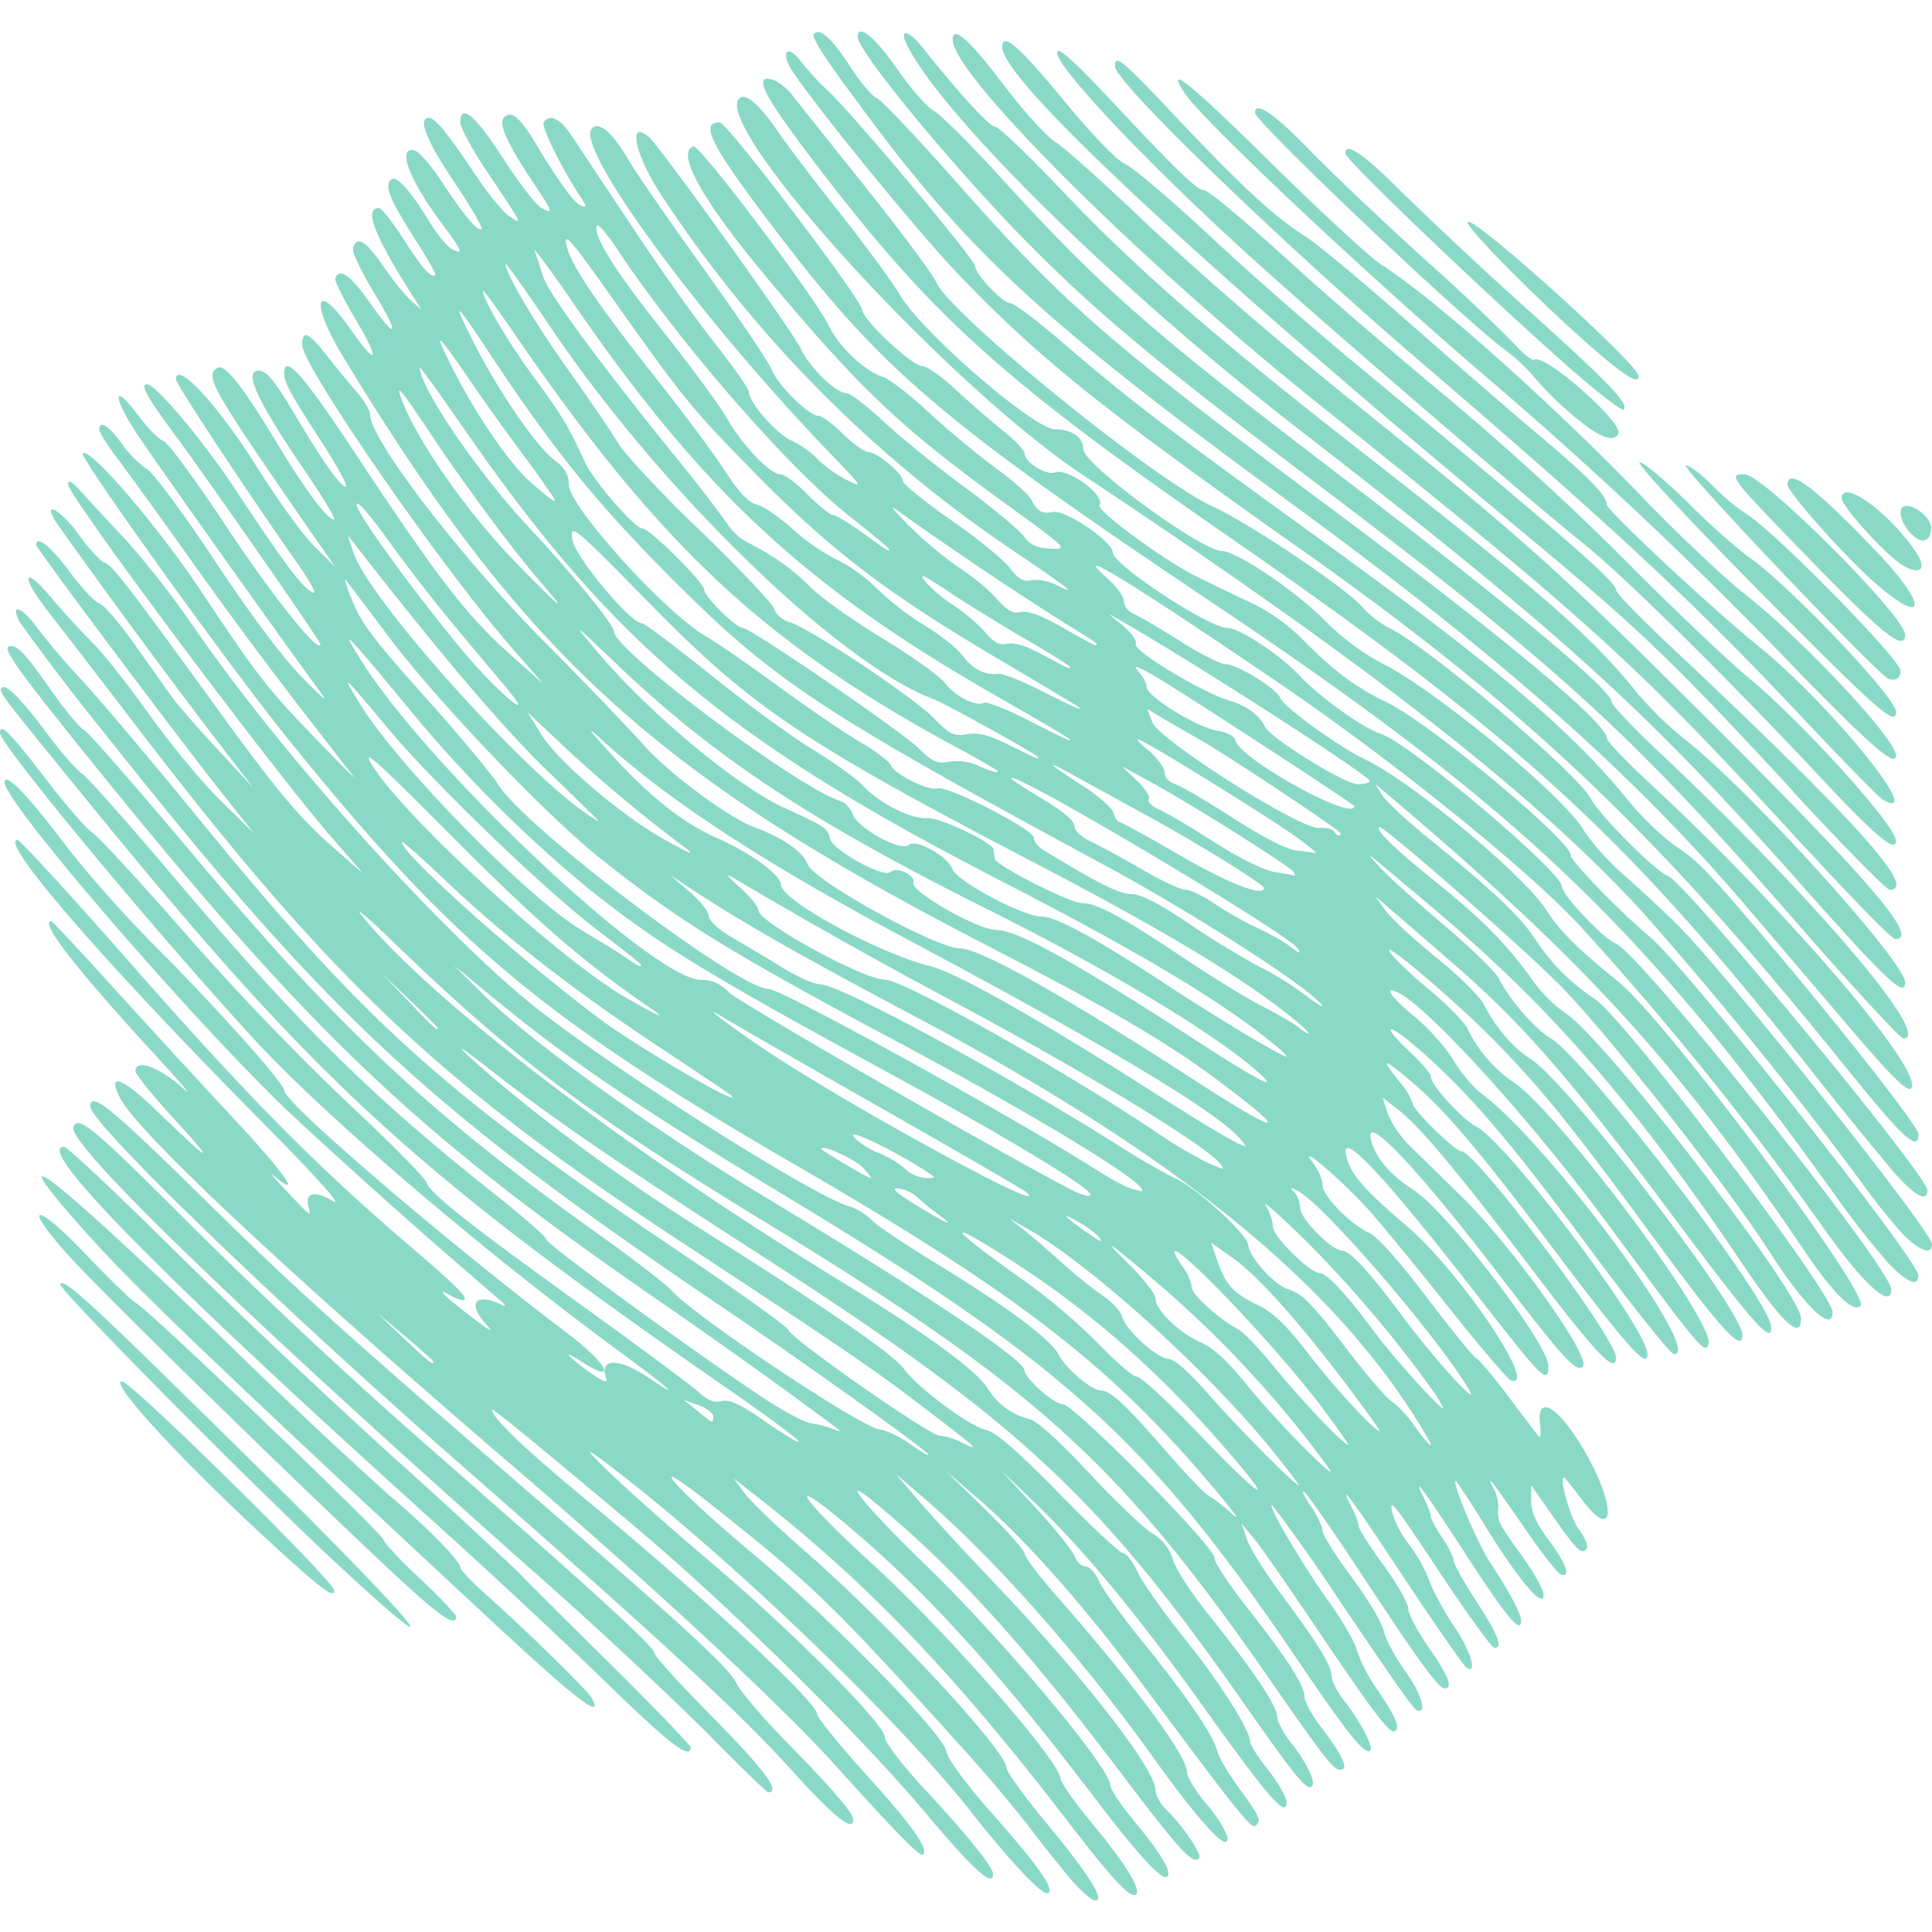 <svg width="16" height="16" fill="none" xmlns="http://www.w3.org/2000/svg">
  <path d="M8.85 15.542c-.09-.108-.247-.305-.348-.44a12.863 12.863 0 0 0-.555-.652c-1.059-1.171-1.23-1.337-2.078-2.006-.569-.45-.292-.128.355.414.648.54 1.583 1.494 1.613 1.645.014.07.164.273.395.533.378.43.503.609.447.643-.042.026-.312-.26-.648-.688-.624-.791-2.099-2.196-3.059-2.911-.3-.225.26.303.897.843.69.583 1.459 1.356 1.459 1.464 0 .043.145.232.341.443.344.37.555.631.555.69 0 .115-.166-.038-.571-.52-.542-.645-1.645-1.73-2.417-2.376-.833-.699-1.161-.967-1.161-.95 0 .066.258.314.748.72 1 .827 1.944 1.702 1.944 1.801 0 .028.178.248.395.489.39.43.53.626.483.675-.025.024-.208-.164-.745-.759-.442-.488-1.483-1.455-2.633-2.442-1.9-1.63-3.124-2.778-3.272-3.064-.114-.22.015-.174.308.11.444.43.502.459.145.069-.18-.195-.326-.376-.326-.402 0-.109.204-.032.408.154.07.065-.042-.068-.25-.294C.63 8.025.323 7.63.426 7.63c.008 0 .24.247.514.55.275.304.716.784.98 1.067.424.453.6.699.35.492-.045-.038 0 .017.103.125.211.222.205.218.181.125-.029-.113.053-.13.204-.043.086.05-.145-.208-.612-.679-1.292-1.306-2.161-2.31-2-2.31.021 0 .448.466.95 1.037.95 1.083 1.53 1.668 2.297 2.324.407.347.507.45.436.45a.344.344 0 0 1-.093-.037c-.13-.07-.077-.014.162.17.155.12.2.143.13.069-.165-.18-.088-.272.134-.16.045.023.014-.015-.069-.084A55.075 55.075 0 0 1 2.4 9.217C1.603 8.46.038 6.645.038 6.48c0-.095.189.1.515.532.156.205.476.567.712.803.53.531 1.09 1.157 1.09 1.218 0 .1 1.373 1.275 2.355 2.017.333.252.407.425.092.218-.157-.103-.1-.033.076.093.102.074.159.098.145.063-.068-.18.096-.185.35-.013.297.2.162.079-.232-.21-1.12-.822-2.433-1.942-3.022-2.579C1.317 7.754 0 6.167 0 6.07c0-.09.084-.004.398.405.153.199.318.389.368.42.049.034.403.417.786.855.422.48.865.941 1.327 1.383.347.323.64.62.652.657.029.093.334.334 1.329 1.051.463.334.883.647.935.695.067.063.12.083.18.067.065-.017.155.025.364.17.153.107.277.182.275.165 0-.017-.256-.207-.567-.423-2.628-1.82-3.424-2.55-5.331-4.893-.723-.886-.731-.897-.701-.927.035-.035.167.1.385.393.112.15.237.292.278.317.04.025.38.408.754.85 1.047 1.237 1.646 1.828 2.69 2.654.22.175.401.334.402.355 0 .036 1.039.799 1.72 1.261.194.134.404.25.466.26.062.01.146.032.188.049.04.016.066.021.055.01a50.092 50.092 0 0 0-1.42-1.019C3.478 9.414 2.616 8.602.82 6.384.162 5.57.018 5.373.073 5.354c.064-.02.134.052.359.375.115.162.233.306.264.316.03.013.43.47.89 1.017 1.219 1.456 1.987 2.175 3.383 3.168.28.199.55.409.601.465.197.217 1.567 1.13 1.718 1.144.05.005.166.06.255.124.09.063.155.1.142.08-.03-.048-1.03-.763-1.76-1.256C3.543 9.174 2.719 8.407.9 6.115a20.876 20.876 0 0 1-.736-.962c-.088-.168.023-.127.153.057.062.086.223.275.357.419.135.144.581.672.992 1.175 1.36 1.665 2.013 2.252 3.972 3.571.48.323.881.611.892.64.03.079 1.17.875 1.252.875.04 0 .126.026.191.06.159.08.119.043-.347-.312-.392-.3-.667-.487-2-1.363C3.64 8.968 2.734 8.11 1.134 6.02c-.306-.4-.639-.832-.738-.959-.234-.302-.204-.39.036-.103.108.127.221.25.339.37.084.083.297.352.473.6.176.246.442.566.59.709l.268.262-.252-.316C1.47 6.103.3 4.542.3 4.514c0-.086.122.011.274.217.097.133.207.25.244.263.038.011.167.159.286.328l.314.442c.053.074.228.275.39.448l.292.315-.297-.385c-.455-.596-.9-1.2-1.334-1.81-.13-.202.035-.112.188.102.08.112.175.214.21.225.062.021.202.203.908 1.176.508.704.7.933.986 1.184l.248.218-.275-.317C2.217 6.32.56 4.1.562 4.008c0-.04.04-.017.116.07.12.133.242.264.365.394.203.23.391.472.565.725.729 1.064 2.112 2.595 2.878 3.186.702.542 2.224 1.504 2.532 1.602a.498.498 0 0 1 .197.115c.03.038.267.197.523.354.605.369.961.634 1.03.766.058.114.274.296.351.296.078 0 .207.121.527.49.167.193.332.366.367.384.034.019.111.077.172.131.08.072.07.05-.043-.089-.9-1.093-1.655-1.684-3.581-2.8-2.085-1.21-2.838-1.845-4.208-3.553C1.857 5.46.655 3.785.685 3.754c.056-.055.611.59.966 1.121.492.737.556.82.971 1.25.192.2.33.338.307.308l-.462-.596c-.297-.387-.588-.779-.871-1.177-.249-.35-.525-.733-.614-.85-.088-.116-.16-.23-.16-.251 0-.084.078-.035.189.118.055.08.125.15.205.207.05.026.303.368.563.76.288.436.568.809.718.961.212.215.229.225.123.081-.36-.491-1.323-1.848-1.478-2.081-.212-.319-.213-.452-.001-.17.08.108.175.205.213.217.037.012.275.336.528.72.373.564.771 1.06.771.962 0-.025-.889-1.304-1.203-1.731-.235-.318-.292-.42-.232-.42.072 0 .456.456.723.858.42.635.556.817.645.864.047.025-.014-.086-.158-.29-.383-.544-.971-1.435-.971-1.473 0-.165.356.222.675.732.166.266.379.56.474.653l.17.168-.22-.316c-.805-1.165-.863-1.266-.756-1.332.06-.037.204.143.485.608.244.406.425.648.482.648.019 0-.09-.18-.241-.402-.395-.578-.513-.831-.384-.831.069 0 .132.08.34.43.211.353.358.555.385.527.011-.01-.08-.176-.204-.367-.267-.414-.309-.491-.309-.569 0-.168.158.012.612.699.662 1 .895 1.302 1.244 1.616l.292.261-.276-.317c-.586-.675-1.723-2.32-1.723-2.493 0-.127.053-.106.192.073.08.102.161.202.246.3.068.076.123.166.123.2 0 .206.733 1.164 1.442 1.883.278.278.552.562.82.85.174.21.7.605.911.683.251.094.411.206.453.314.052.136 1.066.694 1.26.694.163 0 .857.389 1.909 1.07.73.475.86.5.268.054-.452-.342-.907-.608-1.977-1.16-2.74-1.418-3.813-2.4-5.306-4.86-.282-.463-.233-.65.06-.23.22.317.25.267.045-.076-.102-.17-.18-.326-.172-.347.03-.092.126-.025.28.193.233.336.261.288.041-.073-.102-.169-.18-.332-.175-.361.023-.119.105-.074.246.133.082.12.187.25.234.292l.087.075-.083-.131c-.31-.488-.395-.71-.269-.71.021 0 .114.116.204.258.155.242.232.328.264.296.008-.007-.078-.156-.19-.33-.195-.307-.238-.422-.17-.464.042-.026.158.104.304.343.066.109.151.214.19.235.103.055.09.02-.074-.2-.274-.366-.381-.644-.237-.617.036.006.136.12.223.251.189.288.307.43.336.4.011-.01-.091-.186-.227-.389-.229-.339-.304-.53-.21-.53.052 0 .153.122.381.464.109.164.239.323.29.355.11.07.115.081-.192-.379-.12-.179-.218-.36-.218-.402 0-.164.123-.061.354.296.131.204.275.389.316.411.105.057.1.041-.071-.216-.219-.33-.286-.484-.234-.536.055-.055.127.002.24.188.2.333.336.523.391.544.054.021.054.014 0-.07-.157-.236-.327-.583-.306-.617.047-.075.134-.036.226.101l.503.757c.225.34.535.777.69.972.155.196.282.378.283.406 0 .086.233.349.353.4a.727.727 0 0 1 .209.147.97.97 0 0 0 .241.175c.144.073.14.065-.115-.2C5.817 2.66 4.764 1.23 4.9 1.066c.058-.07.178.035.32.283.055.093.33.49.61.88.28.39.533.765.56.831.053.132.308.384.39.384.027 0 .117.066.202.15.083.081.177.149.208.149.072 0 .287.18.287.24 0 .024.178.17.396.322.218.151.439.331.49.398.073.095.113.118.179.102a.374.374 0 0 1 .21.041c.188.095.098.024-.379-.298a10.487 10.487 0 0 1-2.9-2.938c-.214-.329-.277-.623-.102-.478.093.078 1.193 1.61 1.263 1.76.073.154.29.365.378.365.03 0 .169.106.307.235.138.13.44.373.67.543.23.17.45.352.488.405.053.073.107.098.221.103.15.008.147.004-.357-.362-.878-.636-1.207-.946-1.983-1.873-.538-.642-.765-1.047-.615-1.096.05-.017 1.008 1.25 1.122 1.488.085.176.298.375.454.425.048.014.217.146.377.294.175.16.357.312.547.455.141.102.274.22.296.261.055.104.088.122.183.105.102-.02.492.245.493.335 0 .1.797.625.948.625.099 0 .435.221.591.387.17.183.536.445.685.492.228.071 1.495 1.141 1.495 1.261 0 .069.342.432.448.475.208.087 2.281 2.689 2.281 2.864 0 .175-.252-.064-.6-.564a26.225 26.225 0 0 0-1.987-2.457c-.448-.478-1.552-1.367-2.501-2.013-1.25-.849-1.727-1.14-1.4-.852.073.064.133.148.133.187 0 .04.038.088.084.106.046.019.218.12.382.224.163.104.333.19.375.19.096 0 .424.202.453.279.03.077.481.404.711.514.379.182 1.309.956 1.492 1.242.112.175.26.323.6.597.388.314 2.092 2.594 2.003 2.683-.06.06-.226-.103-.466-.458-1.065-1.575-1.812-2.392-3.464-3.79l-.091-.077.058.093c.032.052.2.208.372.348.56.454.78.664.906.86.128.193.294.358.488.484.258.18 1.966 2.432 1.966 2.593 0 .172-.233-.05-.513-.487-.352-.548-1.27-1.721-1.71-2.186-.272-.285-1.507-1.371-1.532-1.346-.029.029.12.174.484.467.383.31.579.51.796.815.074.101.164.19.265.262.316.2 1.949 2.317 1.949 2.527 0 .183-.154.04-.49-.459-.88-1.308-1.578-2.112-2.539-2.924-.613-.517-.594-.503-.466-.362.06.069.297.283.525.475.227.192.437.396.467.454.089.176.296.415.424.491.29.17 1.811 2.156 1.83 2.388.014.165-.134-.002-.864-.98-.84-1.123-1.213-1.547-1.837-2.083l-.486-.42-.09-.077.084.117c.047.065.235.24.419.388.183.148.36.322.394.387.101.196.245.365.389.455.308.195 1.754 2.079 1.754 2.286 0 .149-.17-.036-.732-.801-.68-.925-.9-1.2-1.285-1.599-.317-.329-.961-.88-.905-.775.024.043.166.18.317.305.15.125.298.274.327.33.085.177.214.329.375.442.364.23 1.69 2.007 1.622 2.176-.033.082-.062.046-.865-1.039-.596-.805-1.43-1.726-1.69-1.866-.149-.079-.081.026.121.19.11.09.254.25.318.356.065.107.171.234.235.281.549.402 1.853 2.167 1.595 2.159-.027 0-.34-.392-.694-.869-.675-.91-.996-1.285-1.406-1.646-.278-.244-.344-.23-.081.017.092.086.168.177.168.2 0 .068.258.352.372.41.263.137 1.422 1.678 1.422 1.89 0 .124-.166-.062-.74-.822-.674-.895-.94-1.206-1.24-1.459-.217-.18-.231-.176-.076.02a.578.578 0 0 1 .113.186c0 .05.35.393.402.393.121 0 1.28 1.546 1.28 1.708 0 .142-.157-.023-.678-.707-.635-.836-.953-1.215-1.133-1.352l-.12-.092.04.13a.85.85 0 0 0 .19.274l.416.407c.425.416 1.085 1.34 1.01 1.414-.052.053-.16-.065-.664-.722-.678-.888-1.128-1.37-1.093-1.172.026.147.154.303.355.432.277.176 1.117 1.274 1.117 1.458 0 .156-.05.107-.557-.545-.838-1.078-1.196-1.453-1.11-1.167.04.134.16.27.492.55.44.375 1.102 1.354.866 1.282-.026-.008-.253-.275-.506-.592a30.888 30.888 0 0 0-.643-.787c-.212-.244-.633-.609-.496-.43.046.059.084.144.084.189 0 .092.225.322.39.4.067.03.256.244.477.537.203.266.384.491.405.498.02.007.142.15.267.317.126.169.24.318.254.334.013.015.017-.031.008-.104-.033-.285.192-.116.42.315.213.409.176.633-.057.33a7.083 7.083 0 0 0-.15-.191c-.074-.087.028.31.107.414.05.067.08.138.067.16-.038.06-.08.02-.279-.264l-.182-.26v.13c0 .092.042.186.146.325.146.195.187.314.1.285-.027-.009-.161-.181-.3-.384-.265-.385-.33-.468-.255-.325a.312.312 0 0 1 .037.15c-.01.113 0 .136.19.396.103.141.186.292.185.335-.002.117-.208-.128-.49-.583a5.654 5.654 0 0 0-.236-.365c-.04 0 .177.517.284.678.156.234.256.424.256.479 0 .116-.112-.016-.435-.512-.366-.565-.479-.718-.372-.507.033.067.06.137.06.158 0 .02.042.1.093.175.052.075.094.16.094.187 0 .028.084.179.187.336.181.278.225.39.152.39-.02 0-.207-.257-.416-.57-.438-.66-.462-.688-.425-.534a.855.855 0 0 0 .14.256c.067.09.122.188.162.292.03.084.12.25.2.37.14.204.203.409.109.351-.022-.013-.25-.342-.509-.73-.446-.676-.566-.837-.442-.597.032.061.057.13.057.154 0 .023.093.169.206.324.113.154.205.317.205.36 0 .044.077.188.169.32.162.233.205.34.133.34-.052 0-.21-.218-.686-.94-.239-.364-.454-.673-.479-.688-.024-.015 0 .037.055.116.053.08.098.174.098.207s.109.206.24.383c.132.177.252.377.266.444.015.067.092.213.172.325.129.18.186.339.12.339-.035 0-.083-.065-.653-.906a14.94 14.94 0 0 0-.56-.797c-.064-.039.241.484.46.788.118.164.224.349.238.41.039.114.094.22.163.318.161.237.2.326.153.354-.042.027-.17-.141-.666-.877-.229-.34-.458-.667-.51-.729l-.094-.112.045.13c.023.073.155.283.293.467.308.417.407.579.408.669 0 .037.048.13.107.205.13.166.242.379.213.407-.042.044-.184-.132-.593-.736-1.238-1.826-1.915-2.443-4.213-3.833C5.272 9.16 4.727 8.79 4.093 8.27l-.336-.277.261.258c.403.395 1.389 1.103 2.309 1.657 1.339.807 2.155 1.352 2.158 1.442.002.066.243.279.317.279.091 0 1.254 1.177 1.254 1.27 0 .038.123.226.275.418.33.42.472.641.472.735 0 .039.057.144.125.234.195.256.248.37.171.37-.057 0-.127-.089-.61-.785-1.219-1.753-1.917-2.385-4.134-3.739C4.843 9.21 4.247 8.76 3.217 7.763c-.194-.187-.29-.264-.214-.172.586.713 2.192 1.938 3.942 3.009.717.438 1.147.751 1.238.903a.557.557 0 0 0 .345.25c.06.014.25.187.486.44.213.23.45.456.525.504a.371.371 0 0 1 .175.22c.02.075.161.29.313.478.355.442.551.736.551.825 0 .038.05.131.11.208.13.163.211.33.178.363-.043.044-.123-.055-.583-.71-1.195-1.706-1.86-2.319-4.01-3.704C5.1 9.622 4.558 9.25 4.055 8.855c-.206-.162-.29-.217-.187-.121.462.426 1.211.986 1.903 1.423 1.103.697 1.625 1.055 1.717 1.182.115.157.545.476.679.503.079.017.252.167.599.52.267.275.508.5.534.5.026 0 .08.07.122.158.04.087.216.335.389.551.295.367.543.759.543.857 0 .023.067.127.15.232.082.104.15.224.15.266 0 .133-.15-.038-.677-.776-.555-.775-.989-1.301-1.402-1.7l-.292-.28.292.315c.16.173.306.354.323.401.019.048.06.087.092.087.033 0 .083.055.112.122.029.066.189.29.356.495.364.449.59.779.622.91.013.053.098.195.187.317.17.23.185.268.126.304-.035.022-.165-.141-.949-1.196-.465-.625-.958-1.182-1.337-1.508l-.276-.237.327.319c.18.175.327.341.328.368 0 .028.119.184.264.35.638.725 1.08 1.323 1.08 1.458 0 .043.076.166.17.275.09.108.166.233.166.278-.003.11-.232-.14-.602-.655-.618-.863-1.329-1.667-1.92-2.173l-.225-.193.188.22c.102.12.38.423.618.672.742.779 1.344 1.551 1.344 1.725 0 .043.042.118.092.166.127.119.298.371.27.399-.054.055-.158-.059-.645-.702-.804-1.063-1.378-1.695-2.028-2.233-.335-.279-.1.016.401.5.638.616 1.536 1.687 1.536 1.83 0 .034.09.168.2.3.223.271.31.418.273.456-.043.043-.239-.172-.652-.715-.796-1.046-1.404-1.706-2.083-2.263-.448-.366-.255-.107.287.386.613.558 1.56 1.64 1.563 1.782 0 .03.116.195.256.364.275.33.412.55.37.594-.042.042-.194-.12-.563-.6-.94-1.226-1.68-1.998-2.603-2.714l-.166-.13.09.122c.049.067.258.269.465.449.704.611 1.703 1.683 1.703 1.825 0 .032.14.225.308.43.37.446.513.669.428.669-.031 0-.131-.089-.222-.196Zm1.425-3.398c-.602-.719-1.203-1.259-1.902-1.707-.583-.375-.515-.27.113.172.218.157.424.332.614.522.143.15.286.272.318.272.032 0 .26.21.507.468.458.479.64.62.35.273zm.26-.134c-.54-.666-1.508-1.541-2.03-1.836l-.15-.085.113.087c.061.048.205.171.318.274.11.1.226.194.347.28.077.052.15.131.161.177.028.108.293.347.386.347.043 0 .168.11.308.27.236.271.735.776.767.776.008 0-.09-.13-.22-.29zm.288-.093a9.053 9.053 0 0 0-1.173-1.236c-.473-.405-.558-.463-.295-.205.118.116.215.242.215.281 0 .094.208.292.383.364.094.04.217.155.373.348.197.246.655.719.695.719.007 0-.082-.122-.198-.27zm.125-.262c-.494-.651-1.512-1.675-1.142-1.148.035.05.063.12.063.154 0 .06.225.262.393.353.041.022.175.165.299.317.208.257.566.634.604.634.008 0-.09-.14-.217-.309zm.88.262c-.715-1.236-2.031-2.32-4.239-3.493-.942-.5-1.42-.772-1.813-1.029l-.225-.147.159.137c.088.075.16.166.16.201 0 .038.08.112.196.18.107.062.296.174.418.25.122.074.261.136.309.136.159 0 1.483.714 2.46 1.328.152.099.31.19.471.275.163.062.607.465.613.556.007.099.22.334.333.367.118.037.195.116.495.51.153.2.317.39.365.422.05.032.134.125.19.206.097.138.168.206.108.101zm-.671-.442c-.409-.54-.734-.903-.944-1.054l-.183-.13.053.154c.069.197.13.265.338.365.123.06.235.167.416.403.216.28.547.64.59.64.009 0-.114-.17-.27-.378zm-5.25.254c0-.026-.055-.067-.122-.092l-.122-.044.113.092c.13.107.13.107.13.044zm5.939-.24c-.32-.443-.676-.86-1.063-1.244-.2-.195-.336-.314-.302-.263.033.05.06.13.06.175 0 .083.307.387.391.387.057 0 .226.183.45.486.159.214.538.635.572.635a.993.993 0 0 0-.108-.175zm.283-.04c-.313-.486-1.18-1.483-1.379-1.585-.063-.033-.07-.031-.03.01a.224.224 0 0 1 .047.13c0 .087.262.353.347.353.066 0 .229.178.513.56.2.27.508.62.555.633.008.001-.017-.044-.053-.1zm-8.54-.173c0-.008-.106-.102-.233-.209l-.234-.194.22.208c.212.201.247.229.247.195zm5.503-1.041a.8.8 0 0 0-.164-.117c-.146-.084-.122-.05.051.073.142.1.168.11.113.044zm-1.335-.188a2.149 2.149 0 0 1-.17-.14.298.298 0 0 0-.15-.065c-.063-.007-.015.037.152.14.27.164.338.19.168.066zm.746-.172c-.02-.018-.566-.335-1.213-.703-.648-.368-1.228-.702-1.29-.74-.203-.126-.043.002.275.22.632.438 2.46 1.44 2.227 1.223zm.469-.041c-.164-.13-.879-.55-1.563-.922C5.854 8.067 5.46 7.825 4.887 7.37A10.93 10.93 0 0 1 3.41 5.898c-.554-.67-.596-.714-.43-.445.549.89 2.43 2.662 2.826 2.662.091 0 .159.03.235.106.088.089 2.702 1.589 2.892 1.66.114.043.13.024.038-.048zm.486.02c0-.08-.938-.647-2.08-1.255-1.326-.707-1.786-.992-2.426-1.506-.453-.365-1.34-1.296-1.733-1.82a61.23 61.23 0 0 0-.363-.48.78.78 0 0 0 .049.15c.08.214.168.33.687.91.238.267.478.557.533.643.225.36 1.988 1.693 2.237 1.693.109 0 2.043 1.068 2.745 1.516.106.066.223.13.262.139l.08.022c.005.004.01-.003.01-.012zM7.146 9.67c-.068-.071-.342-.196-.342-.155 0 .014.383.24.408.242.009 0-.021-.038-.066-.087zm.535.038c-.239-.161-.655-.364-.614-.3.024.04.115.101.203.138a.834.834 0 0 1 .23.137.275.275 0 0 0 .163.072c.089.003.09 0 .018-.047zm2.433-.059c-.083-.136-1.1-.757-2.208-1.349a46.428 46.428 0 0 1-1.85-1.04c-.051-.031-.022.006.066.084.087.076.158.164.158.194 0 .098.87.575 1.048.575.152 0 1.484.75 2.265 1.275.126.086.257.164.393.234.158.07.153.067.128.027zm.148-.227c-.205-.228-1.142-.787-2.74-1.638-1.191-.635-1.978-1.148-2.53-1.65-.146-.134-.129-.106.081.125.31.34.585.557.86.679.284.125.534.308.534.388 0 .128.8.565 1.241.677.212.053.864.42 1.75.983.562.358.791.494.856.507.008.002-.015-.03-.052-.071zM6.053 9.07c-.008-.008-.293-.2-.633-.425-.712-.475-1.257-.902-1.748-1.369-.19-.18-.345-.317-.345-.304 0 .1.97.966 1.645 1.47.312.233 1.209.754 1.081.628zm4.34-.213c-.359-.312-1.217-.827-2.169-1.303C6.71 6.798 5.91 6.27 5.086 5.48c-.344-.329-.348-.331-.15-.095.43.514 1.167 1.129 1.569 1.31.32.145.355.17.367.246.013.094.448.335.504.28.049-.05.211.03.188.09-.027.07.535.39.685.39.172 0 .644.262 1.602.88.595.387.773.476.541.275zm.168-.2c-.434-.358-1.09-.752-2.243-1.347-2.3-1.183-3.241-1.975-4.483-3.77-.197-.285-.358-.508-.358-.494 0 .163.479.865.887 1.304.367.392.72.823.72.878 0 .157 1.532 1.303 1.88 1.407.035.011.081.062.1.113.044.114.402.308.46.25.056-.056.322.09.364.2.038.102.586.393.74.393.117 0 .444.178 1.012.55.422.279.973.609 1.013.609.011 0-.03-.042-.092-.094zm.187-.19c-.414-.344-1.067-.74-2.187-1.325C6.648 6.144 6.227 5.86 5.383 5c-.637-.649-.66-.667-.644-.535.017.138.48.697.578.697.021 0 .278.193.57.428.292.235.673.514.846.619.172.104.358.238.414.298.132.143.395.277.528.268.105-.008.544.2.553.26l.01.075c.006.057.619.369.725.369.12 0 .333.115.833.45.237.158.53.34.653.402.123.063.257.14.298.172.121.094.121.065 0-.036zm-7.122.048c0-.006-.105-.111-.233-.234l-.234-.223.223.233c.208.218.244.252.244.224zm1.757-.169c-.533-.363-.933-.708-1.63-1.41-.629-.633-.765-.755-.672-.601.252.418 1.55 1.607 2.097 1.924.271.156.366.196.205.087zm5.477-.105c-.262-.219-1.094-.743-1.72-1.08-2.354-1.272-2.728-1.52-3.575-2.367-.615-.617-.972-1.056-1.49-1.837-.305-.462-.338-.49-.167-.15.2.403.525.88.674.995.096.073.128.126.128.21 0 .18.805 1.07 1.14 1.26.083.047.352.233.598.413.247.18.552.389.679.462.126.074.239.16.25.19.029.074.317.218.386.192.075-.03.798.34.798.408 0 .03.037.078.083.105.461.28.628.363.727.363.079 0 .228.076.483.249.186.126.378.244.575.351.114.057.273.155.356.217.18.138.23.15.075.02zM5.308 7.99c0-.008-.164-.138-.364-.29-.427-.323-1.362-1.224-1.74-1.678-.373-.447-.388-.46-.215-.18.32.514 1.388 1.6 1.832 1.864.135.08.295.179.356.22.117.08.131.086.131.064zm5.442-.133c-.075-.12-2.376-1.489-2.376-1.412 0 .01.117.087.262.173.167.1.262.18.262.222 0 .039.055.091.14.131.076.037.267.14.423.231.157.092.317.166.356.166.039 0 .146.052.239.114.092.064.252.154.355.202.103.047.22.113.262.146.086.068.106.075.077.027zm-.283-.504c0-.03-.587-.392-.975-.602l-.595-.327c-.26-.145-.231-.11.072.085.13.083.244.185.254.225.011.04.031.073.045.073.014 0 .244.125.51.28.403.233.69.343.69.266Zm.245-.133c-.029-.045-.82-.544-1.16-.731l-.262-.144.124.118c.068.065.114.135.1.156-.012.022.024.058.082.083s.263.146.456.27c.21.134.414.234.506.25.083.013.158.027.164.03.006.002.002-.012-.01-.031zm-5.085-.235a12.21 12.21 0 0 1-.957-.803l-.3-.283.117.19c.134.214.646.653.992.85.26.147.303.16.148.046zm5.096-.062c-.207-.148-1.095-.7-1.265-.786-.063-.031-.048-.008.047.072.077.065.14.15.14.188 0 .04.036.08.083.095.047.014.262.14.479.28.235.152.445.261.523.27l.164.022c.018.003-.058-.06-.17-.14zm.38-.02c0-.025-.938-.648-1.178-.784-.103-.058-.24-.138-.306-.177l-.118-.07.042.109c.055.147 1.221.887 1.38.875.056-.004.113.009.124.029.024.037.055.047.055.017zm-6.566-.515c-.359-.347-.862-.937-1.554-1.823l-.102-.13.042.13c.131.419 1.58 2.008 2.04 2.239.005.002-.187-.185-.426-.417zm6.678.288c0-.016-1.485-.983-1.663-1.083-.149-.083-.174-.09-.122-.03.036.04.066.098.066.127 0 .076.415.333.58.36.085.013.146.046.156.083.04.156.983.675.983.543zm.128-.21c-.042-.068-1.397-.941-2.016-1.3l-.15-.085.125.102c.067.056.115.124.104.152-.022.056.568.41.784.47.125.034.25.127.282.208.035.092.669.485.775.482.06-.003.103-.015.095-.029zm-3.087-.087a6.95 6.95 0 0 0-.369-.208c-1.569-.854-2.426-1.658-3.62-3.397C4.12 2.559 4 2.395 4 2.41c0 .07.214.434.422.715.226.305.293.416.418.695.07.157.417.557.482.557.058 0 .51.448.51.507 0 .056.262.316.319.316.065 0 1.331.867 1.466 1.005.104.104.142.12.244.103.068-.013.169 0 .233.03.113.052.194.072.162.04zm.341-.108c0-.018-.773-.447-.868-.482-.783-.292-2.264-1.732-3.177-3.09-.2-.297-.365-.528-.365-.513 0 .08.253.507.525.885.168.236.351.505.406.598.055.092.361.42.683.728.32.309.595.6.61.645.016.049.07.095.126.11.148.037 1.015.612 1.193.792.137.14.17.155.278.136.092-.016.18.006.347.089.258.127.243.12.243.102zm.256-.154c-.01-.01-.281-.17-.603-.354C6.67 4.86 5.82 4.068 4.747 2.51c-.19-.278-.334-.472-.319-.43.016.041.045.129.064.196.04.138.407.642 1.056 1.45.17.206.335.418.492.635.039.055.09.1.15.13.225.116.375.223.52.37.083.084.35.275.594.423.245.148.478.316.52.37.081.11.261.203.322.166.02-.014.186.051.366.143.325.166.378.19.342.153Zm.045-.283c-.031-.02-.34-.205-.687-.41-.882-.525-1.338-.874-1.953-1.5-.541-.55-.591-.613-1.225-1.508-.297-.421-.364-.497-.343-.391.033.163.242.475.753 1.12.22.278.473.618.562.756.113.175.192.259.262.277.055.013.188.105.296.203.111.1.234.185.367.254.094.041.243.149.33.238.122.115.254.218.396.306.129.077.27.19.315.25.083.112.19.167.297.15.035-.003.195.06.355.142.28.143.395.19.275.112zM4.22 5.728l-.4-.477a14.332 14.332 0 0 1-.59-.756c-.162-.227-.277-.359-.277-.317 0 .092.748 1.09 1.058 1.413.236.247.373.336.208.137zm4.64-.206c0-.008-.172-.116-.383-.238-.211-.124-.497-.3-.636-.394-.195-.13-.236-.148-.179-.075.042.052.147.141.234.198.088.057.206.157.26.22.076.09.122.114.187.098.057-.013.159.019.292.091.223.12.225.122.225.1zm.223-.188c0-.009-.113-.083-.252-.165a30.62 30.62 0 0 1-1.411-.95c-.062-.048-.01.016.113.139.127.126.265.242.412.344.103.067.242.18.306.253.09.102.138.129.204.114.058-.014.17.028.347.129.276.156.281.158.281.136zm-4.625-.536c-.223-.26-.634-.815-.905-1.225-.24-.36-.281-.408-.225-.26.128.342.555.95.95 1.352.391.4.44.435.18.133zm2.906-.248c0-.009-.15-.134-.333-.278C6.523 3.87 5.61 2.82 5.1 2.047c-.08-.12-.151-.2-.158-.177-.03.085.152.375.555.881.228.288.464.609.524.714.129.225.358.464.444.464.033 0 .135.075.225.168.092.092.185.168.208.168.023 0 .133.066.244.146.22.159.221.16.221.139zm-2.789-.444c-.09-.13-.18-.257-.275-.383-.152-.206-.3-.415-.446-.626-.239-.35-.267-.365-.111-.056.202.4.482.808.663.963.187.16.212.175.169.102zm1.968 10.54c-.422-.466-1.072-1.066-2.692-2.486C2.303 10.805.748 9.302.748 9.163c0-.13.171.01.908.733.798.785 1.083 1.043 2.813 2.54 1.258 1.089 1.564 1.372 1.633 1.509.035.07.222.288.414.484.377.385.55.585.55.64 0 .108-.155-.017-.523-.423zm-.655-.264c-.48-.471-.973-.93-1.477-1.374-2.4-2.13-3.85-3.53-3.803-3.673.036-.106.164 0 .987.826.628.62 1.273 1.223 1.936 1.806 1.339 1.17 1.89 1.672 1.89 1.725 0 .025.218.264.486.534.422.428.56.614.458.617-.017 0-.23-.208-.478-.46zM5 13.914a59.018 59.018 0 0 0-1.43-1.332C1.339 10.57.28 9.497.53 9.497c.026 0 .434.383.908.853.594.582 1.2 1.153 1.815 1.714.35.312.694.63 1.034.951.045.049.385.389.758.756.37.367.675.683.675.7 0 .109-.18-.03-.72-.557zm-.817-.386c-2.508-2.33-3.103-2.9-3.536-3.394-.695-.79-.145-.35 1.241.993.44.43.888.853 1.345 1.265.306.257.58.537.58.592 0 .016.097.118.215.224.375.336.837.79.874.857.097.18-.123.015-.719-.538zm-1.344-.532c-.695-.641-2.371-2.333-2.341-2.363.042-.043.234.135 1.615 1.496 1.311 1.292 1.734 1.796.725.866zm.411.026c-.876-.82-2.447-2.358-2.7-2.644-.386-.437-.24-.414.177.027.187.196.369.371.404.39.097.047 2.047 1.914 2.047 1.959 0 .02.135.165.3.319.164.155.299.297.299.315 0 .093-.138-.003-.527-.366zm-1.032-.268C1.506 12.1.9 11.44 1.01 11.44c.076 0 1.754 1.652 1.757 1.73.001.073-.102-.005-.549-.416zm13.42-2.294a7.266 7.266 0 0 1-.46-.589c-1.592-2.219-2.606-3.182-5.149-4.887C7.817 3.5 7.31 3.069 6.453 1.948c-.566-.742-.666-.934-.491-.934.059 0 1.178 1.473 1.178 1.551 0 .079.414.467.498.467.038 0 .164.088.28.198.117.108.292.26.39.338.098.077.178.163.178.19 0 .07.18.18.248.155.108-.042.424.19.372.272-.026.043.507.436.781.578.104.052.305.15.449.217.167.077.328.19.448.312.251.258.447.403.698.523.341.16 1.527 1.146 1.527 1.268 0 .05.392.454.655.676.31.261 2.223 2.675 2.223 2.804 0 .098-.091.06-.25-.103zm.117-.243a5.235 5.235 0 0 1-.363-.458 34.374 34.374 0 0 0-1.777-2.192c-.89-.976-2.28-2.063-4.642-3.63-1.15-.764-3.133-2.95-2.84-3.13.052-.032.165.072.308.28.062.093.292.397.512.674.219.278.444.584.5.681.172.3 1.11 1.113 1.284 1.113.139 0 .235.068.235.166 0 .125.979.843 1.15.843.116 0 .604.328.839.564.137.141.294.261.467.356.426.205 1.5 1.087 1.683 1.384.062.1.208.266.326.368.118.103.318.289.445.413.403.396 2.118 2.546 2.118 2.655 0 .094-.105.056-.245-.087zm-.117-.564a45.262 45.262 0 0 1-.702-.868c-1.483-1.875-2.382-2.694-4.748-4.332C8.27 3.125 7.704 2.61 6.701 1.286c-.385-.508-.466-.677-.3-.625.045.014.116.07.158.124.042.054.317.4.612.768.294.37.556.722.583.785.107.257 1.81 1.64 2.29 1.857.3.137 1.092.668 1.232.825a.85.85 0 0 0 .227.18c.315.148 1.561 1.202 1.673 1.416.075.14.534.6.639.64.146.055 2.147 2.479 2.147 2.6 0 .114-.119.04-.325-.203zm-.37-.837c-1.566-1.941-2.635-2.955-4.536-4.296-1.605-1.134-2.13-1.555-2.787-2.24C7.575 1.895 6.607.7 6.532.537c-.06-.132.01-.152.1-.03.043.06.144.17.223.243.192.175 1.22 1.4 1.22 1.453 0 .065.227.306.288.306.031 0 .227.146.435.326.529.456.87.717 1.988 1.525 1.567 1.13 2.208 1.669 2.687 2.255.114.142.246.271.391.383.188.125.25.187.683.692.628.733 1.341 1.638 1.341 1.702 0 .155-.128.035-.62-.576zm.074-.278-.887-1.04c-.932-1.092-2.03-2.063-3.782-3.345C8.71 2.717 8.057 2.123 7.22 1.005 6.834.49 6.713.307 6.742.28c.05-.05.143.033.295.265.087.135.187.254.221.265.034.01.342.335.684.722.87.984 1.241 1.306 3.087 2.683 1.448 1.08 2.28 1.775 2.28 1.903 0 .022.162.192.36.375 1.134 1.05 2.284 2.394 2.157 2.522-.03.03-.162-.1-.484-.477zm-.433-.863c-1.392-1.6-2.005-2.16-4.105-3.746C9.6 3.018 9.102 2.604 8.561 2.062 7.949 1.45 7.103.43 7.103.305c0-.115.148.006.33.27.109.158.244.312.299.341.055.03.309.283.565.564.825.905 1.223 1.255 2.787 2.448 1.412 1.077 2.262 1.785 2.262 1.883 0 .025.172.209.383.407C15.011 7.423 16.016 8.6 15.763 8.6c-.026 0-.411-.417-.854-.925zm-.01-.37c-1.287-1.447-1.976-2.07-4.157-3.761C9.288 2.417 7.828.987 7.517.384c-.078-.15.001-.144.124.01.31.39.555.656.601.656.029 0 .276.236.55.525.603.637 1.256 1.206 2.46 2.147 1.478 1.154 1.928 1.546 2.284 1.99.125.15.264.288.416.41.53.413 1.825 1.842 1.825 2.014 0 .131-.145-.006-.879-.831zm.055-.281C13.537 5.48 13.218 5.19 10.88 3.313 9.415 2.138 7.89.616 7.89.33c0-.126.136-.004.431.385.156.205.345.414.42.462.078.048.426.36.775.695.538.497 1.093.975 1.663 1.434 1.477 1.19 1.682 1.373 3.011 2.698 1.329 1.324 1.71 1.775 1.504 1.773-.026 0-.359-.34-.739-.754zm-.103-.47c-.997-1.079-1.262-1.334-2.234-2.142C9.901 2.155 8.3.66 8.3.39c0-.129.142-.005.5.43.242.294.442.502.52.539.07.033.385.302.703.598.316.296.879.789 1.25 1.094 1.652 1.367 2.11 1.764 2.11 1.834 0 .025.195.227.434.451 1.553 1.46 2.07 2.033 1.833 2.033-.027 0-.388-.367-.8-.813zm.194-.15c-.756-.805-1.61-1.647-1.933-1.904-.367-.291-2.023-1.714-2.642-2.27C9.563 1.418 8.732.545 8.755.43c.008-.045.152.087.48.437.476.51.678.707.73.707.042 0 .316.229.82.687.248.224.794.694 1.216 1.044.505.424.992.87 1.458 1.335.38.384.835.817 1.012.964.452.374 1.23 1.233 1.23 1.358 0 .107-.168-.036-.656-.557zm.545.217c-.032-.018-.357-.352-.725-.743-.832-.884-1.547-1.55-3.05-2.838C10.621 2.02 9.234.68 9.234.55c0-.105.05-.064.532.447.509.541.8.808 1.043.96.09.055.464.366.833.691.369.325.856.748 1.084.94.424.356.579.513.58.59.002.05.871.862 1.255 1.172.604.488 1.412 1.489 1.028 1.271zm-.754-1.118a35.85 35.85 0 0 0-2.486-2.346C11.385 2.337 9.96 1 9.81.77c-.167-.255.05-.079.723.586.407.4.815.777.907.836.442.283 1.402 1.138 2.154 1.918.304.316.69.68.856.81.473.37 1.25 1.2 1.252 1.335 0 .106-.199-.066-.867-.752zm-.262-.603c-.569-.575-1.017-1.056-.996-1.07.021-.012.2.136.399.331.155.157.319.305.491.442.317.21 1.234 1.17 1.234 1.292 0 .126-.152-.008-1.128-.995zm1.067.722c-.088-.03-1.738-1.768-1.68-1.768.033 0 .13.074.218.164.086.089.18.168.282.237.228.138 1.278 1.206 1.278 1.3 0 .061-.04.088-.098.067zm-.638-.974c-.688-.708-.696-.72-.554-.72.153 0 1.328 1.176 1.328 1.328 0 .144-.179.004-.774-.608zm.545.197c-.246-.21-.744-.767-.744-.831 0-.15.233.026.738.556.416.435.419.627.006.275zm.207-.165c-.137-.083-.502-.485-.502-.553 0-.17.406.128.619.453.089.136.029.189-.117.1zm.063-.27c-.087-.094-.105-.22-.031-.22.094 0 .218.119.206.197-.016.11-.085.12-.175.023zm-2.64-.852a2.684 2.684 0 0 1-.487-.452 1.45 1.45 0 0 0-.223-.205c-.373-.277-2.075-1.892-2.075-1.968 0-.102.163.01.463.32.187.192.619.602.958.908.253.225.5.458.738.698.067.076.137.13.155.12.086-.054.747.53.695.614-.033.055-.099.045-.224-.035zm-.006-.362c-.55-.461-2.031-1.866-2.031-1.926 0-.098.152.005.441.295.348.338.703.67 1.064.994.685.617.847.786.8.833-.01.01-.133-.078-.273-.196zm.11-.234c-.42-.352-1.144-1.072-1.127-1.122.025-.075 1.416 1.178 1.416 1.275 0 .063-.081.02-.289-.153z" fill="#89d9c6" style="stroke-width:.083"/>
</svg>

